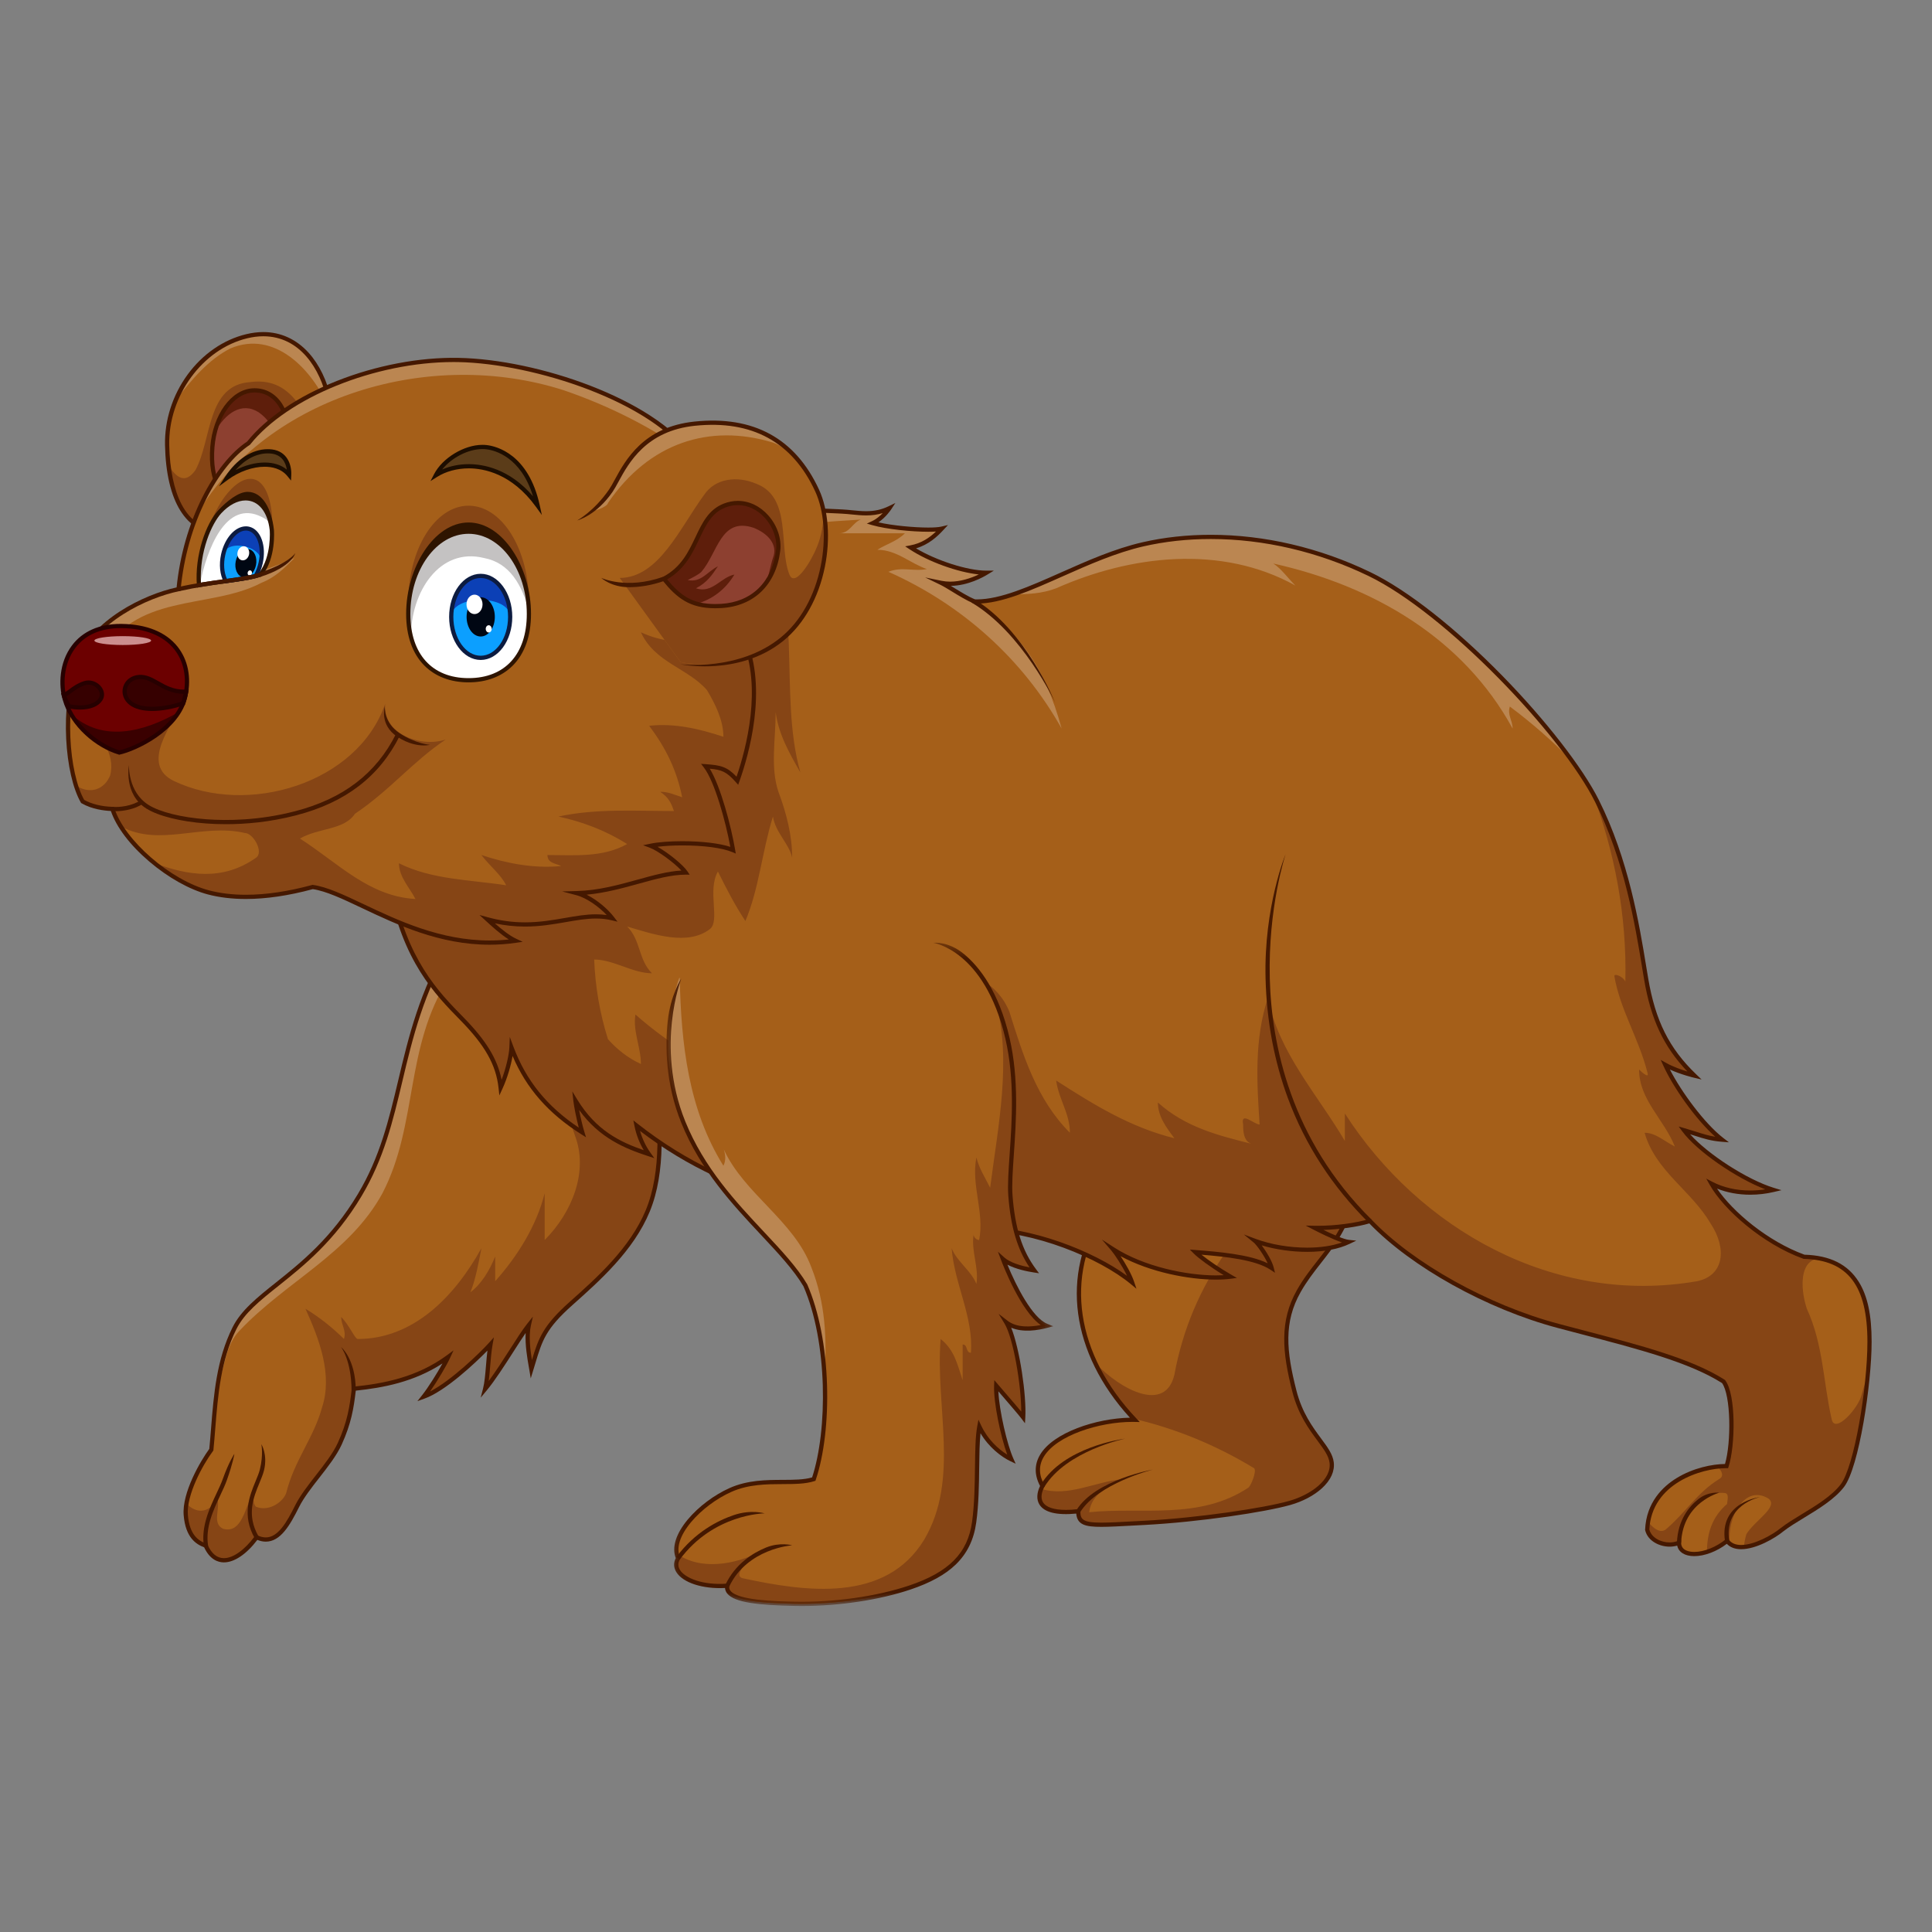 <svg width="128" height="128" viewBox="0 0 128 128" fill="none" xmlns="http://www.w3.org/2000/svg">
<rect x="0" y="0" width="128" height="128" fill="#808080" stroke="none"/>
<path d="M73.138 80.304C70.296 84.582 71.19 89.851 75.181 94.066C72.275 94.002 67.51 95.671 69.067 98.449C68.564 99.407 68.875 100.412 71.438 100.125C71.438 101.203 72.204 101.083 75.844 100.891C79.484 100.7 83.843 100.029 85.447 99.574C87.052 99.119 88.369 98.042 88.225 96.892C88.082 95.742 86.429 94.784 85.758 92.174C85.088 89.564 84.896 87.576 86.046 85.541C87.195 83.505 88.776 82.475 89.59 79.721C90.405 76.967 76.894 71.95 73.138 80.304Z" fill="#A55F19"/>
<path d="M87.252 77.126C82.512 80.368 78.938 84.934 77.806 91.08C77.211 93.61 74.305 92.127 72.566 90.308C73.174 91.59 74.029 92.835 75.122 94.001C77.868 94.639 80.546 95.73 83.089 97.274C83.272 97.456 82.907 98.367 82.725 98.549C79.446 100.736 75.62 99.825 72.158 100.189C72.341 98.914 73.434 98.549 74.344 98.003C72.555 98.165 70.767 99.198 68.978 98.64C68.615 99.535 69.046 100.393 71.438 100.125C71.438 101.203 72.204 101.083 75.844 100.891C79.484 100.7 83.843 100.029 85.447 99.574C87.052 99.119 88.369 98.042 88.225 96.892C88.082 95.742 86.429 94.784 85.758 92.174C85.088 89.564 84.897 87.576 86.046 85.541C87.195 83.505 88.776 82.475 89.59 79.721C89.827 78.919 88.849 77.926 87.252 77.126Z" fill="#864515"/>
<path d="M89.456 79.681C88.947 81.403 88.152 82.418 87.31 83.493C86.838 84.095 86.349 84.719 85.924 85.472C84.761 87.531 84.947 89.576 85.623 92.209C86.013 93.728 86.723 94.688 87.294 95.459C87.705 96.015 88.029 96.453 88.087 96.909C88.227 98.032 86.846 99.032 85.409 99.44C83.754 99.909 79.415 100.563 75.836 100.752C75.59 100.765 75.357 100.778 75.136 100.789C74.221 100.839 73.498 100.878 72.967 100.878H72.967C71.709 100.878 71.577 100.649 71.577 100.125V99.969L71.422 99.986C71.131 100.019 70.861 100.035 70.62 100.035C69.826 100.035 69.301 99.859 69.1 99.526C68.894 99.186 69.068 98.746 69.19 98.513L69.225 98.447L69.188 98.38C68.822 97.727 68.807 97.105 69.144 96.531C69.986 95.094 72.849 94.204 75.018 94.204C75.072 94.204 75.125 94.205 75.178 94.206L75.513 94.213L75.283 93.97C71.275 89.738 70.498 84.531 73.254 80.381L73.265 80.361C75.036 76.422 78.901 75.834 81.047 75.834C84.62 75.834 88.142 77.334 89.189 78.735C89.449 79.084 89.539 79.402 89.456 79.681ZM81.047 75.554C79.291 75.554 77.733 75.902 76.418 76.587C74.894 77.38 73.75 78.608 73.015 80.236C70.241 84.421 70.953 89.641 74.86 93.926C72.634 93.969 69.774 94.903 68.902 96.39C68.524 97.036 68.526 97.729 68.908 98.451C68.683 98.916 68.665 99.347 68.86 99.671C69.178 100.197 70.002 100.404 71.304 100.279C71.366 101.022 71.906 101.158 72.967 101.158H72.967C73.506 101.158 74.232 101.118 75.151 101.068C75.372 101.057 75.605 101.044 75.851 101.031C79.449 100.841 83.816 100.182 85.485 99.709C86.315 99.473 87.061 99.078 87.586 98.597C88.169 98.061 88.438 97.466 88.364 96.874C88.298 96.346 87.954 95.881 87.518 95.293C86.963 94.541 86.27 93.606 85.894 92.139C85.218 89.508 85.046 87.596 86.168 85.609C86.582 84.874 87.064 84.26 87.53 83.665C88.351 82.617 89.2 81.534 89.724 79.76C89.833 79.392 89.728 78.99 89.412 78.568C88.325 77.112 84.704 75.554 81.047 75.554Z" fill="#451800"/>
<path d="M71.318 100.052L71.557 100.198C72.734 98.283 76.344 97.372 76.38 97.363C76.38 97.363 72.555 98.039 71.318 100.052Z" fill="#451800"/>
<path d="M68.947 98.376L69.186 98.521C70.642 96.118 74.534 95.316 74.534 95.316C74.368 95.337 70.473 95.857 68.947 98.376Z" fill="#451800"/>
<path d="M41.22 61.07C40.286 60.639 33.748 58.771 29.869 62.435C26.133 68.757 26.923 74.001 23.834 79.174C20.745 84.347 16.811 85.445 15.534 87.999C14.257 90.553 14.257 93.491 14.001 96.046C13.363 96.908 12.189 98.975 12.309 100.388C12.429 101.801 13.075 102.209 13.626 102.4C14.368 104.077 15.877 103.382 17.003 101.849C18.272 102.448 19.014 101.131 19.685 99.79C20.355 98.449 21.888 97.012 22.511 95.647C23.133 94.282 23.301 93.276 23.445 92.007C25.097 91.839 27.516 91.504 29.695 89.899C29.432 90.474 28.617 91.839 28.067 92.533C29.552 92.007 31.851 89.779 32.497 89.061C32.33 89.995 32.33 91.288 32.138 92.03C33.096 90.881 34.365 88.63 35.036 87.791C34.82 88.75 35.108 90.139 35.203 90.713C35.754 88.917 35.874 88.103 37.838 86.355C39.801 84.606 41.885 82.715 42.915 80.224C43.944 77.734 43.806 74.576 43.375 71.056C42.944 67.536 42.154 61.501 41.22 61.07Z" fill="#A55F19"/>
<path d="M23.834 79.174C20.745 84.347 16.811 85.445 15.534 87.999C14.925 89.216 14.608 90.521 14.414 91.829C14.883 90.564 14.975 89.054 15.865 88.165C18.962 84.886 23.152 83.064 25.338 79.056C27.706 74.501 26.796 69.4 29.71 64.846C30.813 63.253 32.161 61.99 33.37 60.558C32.119 60.881 30.9 61.461 29.869 62.435C26.133 68.757 26.924 74.001 23.834 79.174Z" fill="#BB8651"/>
<path d="M41.22 61.07C40.709 60.834 38.524 60.171 36.014 60.215C35.166 65.141 36.535 70.693 38.09 75.23C39.001 77.599 37.908 80.331 36.086 82.153C36.086 81.06 36.086 80.149 36.086 79.056C35.54 81.242 34.265 83.246 32.807 84.886C32.807 84.339 32.807 83.793 32.807 83.246C32.443 84.157 31.896 85.068 31.168 85.614C31.532 84.704 31.714 83.611 31.896 82.7C30.075 85.979 27.342 88.712 23.698 88.712C23.516 88.712 23.151 87.801 22.605 87.254C22.605 87.801 22.969 88.165 22.787 88.712C22.059 87.983 21.148 87.254 20.237 86.708C21.148 88.712 22.059 91.08 21.33 93.266C20.783 95.27 19.508 96.728 18.962 98.914C18.779 99.46 17.868 100.189 16.957 99.825C16.775 99.642 16.775 99.278 16.775 98.914C16.229 99.825 16.047 101.646 14.771 101.282C14.043 100.917 14.589 100.007 14.407 99.278C14.043 100.007 13.314 100.371 12.585 99.825C12.494 99.764 12.419 99.687 12.356 99.6C12.308 99.875 12.288 100.142 12.309 100.388C12.429 101.801 13.075 102.209 13.626 102.4C14.368 104.077 15.877 103.382 17.003 101.849C18.272 102.448 19.014 101.131 19.685 99.79C20.355 98.449 21.888 97.012 22.511 95.647C23.134 94.282 23.301 93.276 23.445 92.007C25.097 91.839 27.516 91.504 29.695 89.899C29.432 90.474 28.618 91.839 28.067 92.533C29.552 92.007 31.851 89.779 32.497 89.061C32.33 89.995 32.33 91.288 32.138 92.03C33.096 90.881 34.365 88.63 35.036 87.791C34.82 88.749 35.108 90.138 35.203 90.713C35.754 88.917 35.874 88.103 37.838 86.355C39.801 84.606 41.885 82.715 42.915 80.224C43.945 77.733 43.806 74.576 43.375 71.056C42.944 67.536 42.154 61.501 41.22 61.07Z" fill="#864515"/>
<path d="M42.786 80.171C41.744 82.69 39.527 84.664 37.745 86.25C35.971 87.829 35.674 88.67 35.241 90.106C35.133 89.441 35.018 88.509 35.172 87.823L35.305 87.231L34.927 87.704C34.629 88.076 34.212 88.727 33.772 89.416C33.324 90.115 32.83 90.887 32.378 91.496C32.42 91.186 32.449 90.84 32.478 90.482C32.519 90.001 32.56 89.503 32.635 89.085L32.722 88.603L32.394 88.967C31.798 89.629 29.912 91.454 28.492 92.192C28.994 91.472 29.593 90.46 29.822 89.957L30.048 89.466L29.613 89.787C27.595 91.272 25.355 91.672 23.431 91.868L23.319 91.879L23.306 91.991C23.172 93.178 23.018 94.198 22.384 95.589C22.067 96.284 21.494 97.017 20.94 97.726C20.423 98.388 19.888 99.072 19.56 99.727C18.999 100.85 18.427 101.858 17.609 101.858C17.436 101.858 17.253 101.813 17.062 101.723L16.959 101.674L16.89 101.767C16.216 102.684 15.448 103.232 14.836 103.232C14.379 103.232 14.015 102.934 13.754 102.344L13.729 102.288L13.672 102.268C13.162 102.091 12.562 101.715 12.448 100.377C12.337 99.069 13.411 97.077 14.114 96.129L14.137 96.098L14.14 96.06C14.186 95.6 14.223 95.138 14.262 94.649C14.44 92.429 14.623 90.133 15.659 88.062C16.194 86.992 17.194 86.194 18.46 85.185C20.117 83.863 22.179 82.218 23.954 79.246C25.439 76.759 26.03 74.274 26.656 71.644C27.338 68.772 28.044 65.803 29.979 62.523C31.514 61.082 33.624 60.351 36.253 60.351C38.781 60.351 40.798 61.029 41.161 61.197C41.366 61.291 41.792 61.901 42.349 64.93C42.708 66.886 43.012 69.24 43.236 71.073C43.629 74.282 43.847 77.604 42.786 80.171ZM41.278 60.943C40.687 60.67 38.6 60.071 36.253 60.071C33.542 60.071 31.362 60.833 29.773 62.333L29.759 62.346L29.749 62.364C27.785 65.687 27.073 68.682 26.384 71.579C25.763 74.188 25.177 76.652 23.714 79.102C21.965 82.031 19.925 83.658 18.286 84.966C17.044 85.956 15.971 86.812 15.409 87.937C14.349 90.057 14.163 92.38 13.984 94.627C13.946 95.101 13.91 95.549 13.866 95.994C13.328 96.731 12.04 98.864 12.17 100.4C12.294 101.864 12.986 102.312 13.524 102.512C13.908 103.337 14.448 103.512 14.836 103.512C15.526 103.512 16.328 102.97 17.049 102.022C17.24 102.099 17.428 102.138 17.609 102.138C18.586 102.138 19.208 101.057 19.81 99.852C20.125 99.222 20.651 98.549 21.16 97.898C21.724 97.176 22.307 96.43 22.638 95.705C23.27 94.32 23.436 93.299 23.571 92.134C25.362 91.946 27.41 91.571 29.316 90.332C28.962 90.976 28.389 91.902 27.957 92.447L27.655 92.828L28.114 92.665C29.497 92.174 31.458 90.334 32.294 89.479C32.255 89.795 32.227 90.131 32.2 90.459C32.151 91.046 32.105 91.602 32.003 91.995L31.848 92.597L32.246 92.12C32.79 91.466 33.437 90.457 34.007 89.567C34.301 89.107 34.585 88.664 34.826 88.314C34.781 89.107 34.938 90.005 35.031 90.536C35.044 90.611 35.056 90.678 35.066 90.736L35.163 91.321L35.337 90.754C35.381 90.61 35.423 90.472 35.462 90.341C35.923 88.809 36.154 88.041 37.931 86.459C39.734 84.854 41.978 82.856 43.044 80.277C44.13 77.652 43.911 74.285 43.514 71.039C42.689 64.305 42.021 61.285 41.278 60.943Z" fill="#451800"/>
<path d="M14.344 98.944C13.878 99.936 13.298 101.171 13.516 102.484L13.792 102.438C13.588 101.211 14.124 100.07 14.597 99.063C14.762 98.712 14.918 98.38 15.027 98.072C15.442 96.907 15.525 96.344 15.529 96.321C15.529 96.321 15.168 96.845 14.764 97.979C14.659 98.273 14.506 98.599 14.344 98.944Z" fill="#451800"/>
<path d="M17.218 97.353C17.161 97.585 17.051 97.85 16.934 98.132C16.541 99.082 16.002 100.383 16.881 101.919L17.124 101.78C16.313 100.363 16.8 99.186 17.193 98.239C17.313 97.948 17.428 97.672 17.49 97.42C17.75 96.362 17.313 95.678 17.313 95.678C17.315 95.684 17.462 96.365 17.218 97.353Z" fill="#451800"/>
<path d="M22.594 89.245C22.601 89.253 23.279 90.108 23.292 92.123L23.571 92.121C23.558 90.008 22.594 89.245 22.594 89.245Z" fill="#451800"/>
<path d="M119.526 83.265C116.939 82.331 114.353 80.128 113.395 78.428C114.64 79.074 116.173 79.146 117.49 78.835C115.526 78.236 112.605 76.272 111.575 74.883C112.653 75.195 113.156 75.434 114.09 75.506C112.724 74.452 111.024 72.082 110.33 70.549C111.144 71.004 112.27 71.267 112.27 71.267C110.45 69.519 109.539 67.675 109.061 64.849C108.581 62.023 107.959 57.377 105.803 53.067C103.648 48.756 96.081 40.614 90.716 38.027C85.352 35.441 79.891 35.105 75.724 36.063C71.557 37.021 67.462 39.967 64.548 39.847C63.788 39.523 62.888 38.873 62.361 38.618C63.527 38.857 64.772 38.298 65.347 37.947C63.926 37.947 61.659 37.149 60.333 36.271C61.355 36.079 61.994 35.456 62.393 35.026C61.643 35.201 59.04 35.009 57.827 34.658C58.481 34.355 58.929 33.669 58.929 33.669C57.779 34.227 56.805 33.94 55.799 33.892C54.793 33.844 53.117 33.732 52.016 33.988C50.914 34.243 43.95 37.003 39.209 40.236C34.467 43.469 27.247 53.972 25.864 58.67C26.822 63.652 28.945 65.807 30.606 67.499C32.266 69.192 33 70.525 33.168 72.058C33.575 71.172 33.863 69.998 33.886 69.399C34.916 72.153 36.689 73.83 38.581 75.027C38.389 74.405 38.173 73.351 38.125 72.919C39.538 75.243 41.454 75.961 42.987 76.464C42.556 75.865 42.292 75.171 42.173 74.572C43.849 75.889 47.455 78.444 52.773 79.594C58.09 80.744 62.002 81.278 64.54 81.421C68.324 81.302 72.922 83.242 75.006 84.966C74.767 84.247 74.024 83.098 73.737 82.762C76.108 84.295 79.676 84.822 81.52 84.582C80.514 84.008 79.526 83.289 79.194 82.954C80.993 83.098 83.172 83.289 84.25 84.008C84.106 83.433 83.412 82.427 83.148 82.212C84.944 82.882 87.698 83.074 89.351 82.283C88.896 82.236 87.747 81.685 87.1 81.349C88.345 81.373 89.83 81.182 90.764 80.894C93.614 83.888 98.715 86.642 103.217 87.84C107.719 89.037 111.695 89.947 114.186 91.527C114.856 92.39 114.844 95.742 114.389 97.132C112.713 97.108 109.276 98.138 109.132 101.347C109.324 102.161 110.45 102.544 111.24 102.209C111.24 103.262 113.084 103.19 114.425 102.089C115.167 103.094 117.251 102.017 118.065 101.347C119.167 100.484 121.131 99.646 122.064 98.425C122.998 97.203 123.86 91.863 123.86 88.893C123.86 85.924 123.094 83.361 119.526 83.265Z" fill="#A55F19"/>
<path d="M64.667 39.848C64.627 39.847 64.587 39.849 64.548 39.847C63.787 39.523 62.888 38.873 62.361 38.618C63.526 38.857 64.772 38.298 65.346 37.947C63.926 37.947 61.658 37.149 60.333 36.271C61.355 36.079 61.993 35.456 62.393 35.026C61.642 35.201 59.04 35.009 57.827 34.658C58.481 34.355 58.928 33.668 58.928 33.668C57.779 34.227 56.805 33.94 55.799 33.892C54.793 33.844 53.117 33.732 52.015 33.988C51.74 34.051 51.099 34.272 50.219 34.616C50.392 34.862 50.546 35.115 50.691 35.372C52.733 34.602 54.885 34.575 57.037 34.422C56.491 34.604 56.308 35.333 55.58 35.333C57.037 35.333 58.495 35.333 59.952 35.333C59.406 35.879 58.677 36.061 58.13 36.425C59.406 36.425 60.316 37.336 61.409 37.701C60.498 37.883 59.77 37.519 58.859 37.883C63.778 40.069 67.786 43.713 70.336 48.267C69.213 44.147 67.512 41.925 64.667 39.848Z" fill="#BB8651"/>
<path d="M90.716 38.027C85.351 35.441 79.891 35.105 75.724 36.063C72.684 36.762 69.684 38.516 67.152 39.368C68.092 39.378 69.032 39.329 69.972 38.976C74.891 36.79 80.903 36.061 85.822 38.794C85.275 38.247 84.911 37.701 84.364 37.336C90.923 38.794 96.935 42.255 100.214 48.267C100.214 47.721 99.85 47.357 100.032 46.81C101.522 47.928 102.917 49.142 104.193 50.475C101.04 46.052 95.134 40.157 90.716 38.027Z" fill="#BB8651"/>
<path d="M40.008 68.535C40.095 68.641 40.184 68.745 40.275 68.846C40.184 68.745 40.095 68.641 40.008 68.535ZM39.75 68.208C39.807 68.283 39.865 68.356 39.923 68.429C39.865 68.356 39.807 68.283 39.75 68.208ZM39.501 67.87C39.551 67.94 39.602 68.009 39.653 68.078C39.602 68.009 39.551 67.94 39.501 67.87ZM39.261 67.522C39.307 67.592 39.355 67.661 39.403 67.729C39.355 67.661 39.307 67.592 39.261 67.522ZM39.026 67.163C39.071 67.235 39.118 67.307 39.164 67.377C39.118 67.307 39.071 67.235 39.026 67.163ZM38.793 66.795C38.84 66.87 38.886 66.945 38.934 67.02C38.886 66.945 38.84 66.87 38.793 66.795ZM38.553 66.404C38.605 66.49 38.657 66.575 38.709 66.659C38.657 66.575 38.605 66.49 38.553 66.404ZM38.273 65.939C38.344 66.058 38.416 66.177 38.488 66.296C38.416 66.177 38.344 66.058 38.273 65.939ZM121.347 93.995C120.801 91.626 120.801 89.076 119.708 86.708C119.343 85.614 119.161 83.793 120.254 83.428C120.332 83.403 120.412 83.381 120.492 83.363C120.195 83.308 119.874 83.275 119.526 83.265C116.939 82.331 114.353 80.128 113.395 78.428C114.64 79.074 116.173 79.146 117.49 78.835C115.526 78.236 112.605 76.272 111.575 74.883C112.653 75.195 113.156 75.434 114.09 75.506C112.724 74.452 111.024 72.082 110.33 70.549C111.144 71.004 112.27 71.267 112.27 71.267C110.45 69.519 109.539 67.675 109.061 64.849C108.581 62.023 107.959 57.377 105.803 53.067C105.706 52.872 105.594 52.666 105.475 52.457C106.975 56.434 107.786 60.645 107.684 65.028C107.502 64.664 106.955 64.481 106.955 64.664C107.319 66.85 108.594 68.854 109.141 71.04C109.323 71.587 108.594 70.858 108.594 70.858C108.594 72.862 110.234 74.137 110.963 75.959C110.234 75.595 109.688 75.048 108.959 75.048C109.688 77.599 112.056 78.874 113.331 81.06C114.424 82.7 114.242 84.522 112.421 84.886C102.947 86.525 94.02 81.424 89.102 73.773C89.102 74.319 89.102 75.048 89.102 75.595C87.28 72.498 84.729 69.765 84 66.121C83.089 68.854 83.272 71.769 83.453 74.501C83.089 74.501 82.178 73.59 82.361 74.501C82.361 74.866 82.361 75.595 82.907 75.777C80.721 75.23 78.535 74.684 76.713 73.044C76.713 73.955 77.26 74.684 77.806 75.412C74.891 74.684 72.523 73.226 69.972 71.587C70.155 72.862 70.883 73.773 70.883 75.048C68.697 72.862 67.786 69.947 66.875 67.032C66.147 65.21 64.142 63.935 62.685 65.21C60.499 66.668 60.863 70.129 58.677 71.222C53.212 74.137 46.653 71.222 42.099 67.214C41.916 68.307 42.463 69.4 42.463 70.493C41.586 70.094 40.883 69.521 40.278 68.849C39.744 67.15 39.435 65.373 39.366 63.571C40.641 63.571 41.916 64.481 43.192 64.481C42.281 63.571 42.463 62.295 41.552 61.384C43.374 61.931 45.56 62.66 47.017 61.567C47.746 61.02 46.835 59.016 47.564 57.741C48.111 58.834 48.657 59.927 49.386 61.02C50.297 58.834 50.479 56.465 51.208 54.097C51.39 55.19 52.301 55.919 52.483 56.83C52.483 55.372 52.119 53.915 51.572 52.458C51.025 50.818 51.39 48.996 51.39 47.174C51.572 48.632 52.301 49.907 53.029 51.182C51.501 45.83 53.436 39.195 50.219 34.616C47.574 35.651 42.766 37.81 39.209 40.236C37.312 41.529 35.019 43.985 32.862 46.768C29.625 50.942 26.694 55.851 25.864 58.67C26.822 63.652 28.945 65.807 30.606 67.499C32.266 69.192 33 70.525 33.168 72.058C33.575 71.172 33.863 69.998 33.886 69.399C34.916 72.153 36.689 73.83 38.581 75.027C38.389 74.405 38.173 73.351 38.125 72.919C39.538 75.243 41.454 75.961 42.987 76.464C42.556 75.865 42.292 75.171 42.173 74.572C43.849 75.889 47.455 78.444 52.773 79.594C58.09 80.744 62.002 81.278 64.54 81.421C68.324 81.302 72.922 83.242 75.006 84.966C74.767 84.247 74.024 83.098 73.737 82.762C76.108 84.295 79.676 84.822 81.52 84.582C80.514 84.008 79.526 83.289 79.194 82.954C80.993 83.098 83.172 83.289 84.25 84.008C84.106 83.433 83.412 82.427 83.148 82.212C84.944 82.882 87.698 83.074 89.351 82.283C88.896 82.236 87.747 81.685 87.1 81.349C88.345 81.373 89.83 81.182 90.764 80.894C93.614 83.888 98.715 86.642 103.217 87.84C107.719 89.037 111.695 89.947 114.186 91.527C114.856 92.39 114.844 95.742 114.389 97.132C114.202 97.129 113.993 97.14 113.769 97.165C114.107 97.46 114.24 97.822 113.878 98.003C112.421 98.914 111.691 100.189 110.416 101.282C110.061 101.637 109.553 101.298 109.19 100.818C109.161 100.987 109.141 101.163 109.132 101.347C109.324 102.161 110.45 102.544 111.24 102.209C111.24 102.33 111.265 102.435 111.31 102.527C111.389 100.695 112.325 98.754 114.242 98.914C114.607 98.914 114.424 99.46 114.424 99.642C113.419 100.504 113.095 101.592 113.091 102.817C113.537 102.677 114.005 102.433 114.425 102.089C114.476 102.158 114.534 102.216 114.597 102.267C114.434 100.487 115.594 98.34 117.157 99.278C117.886 99.825 116.246 100.736 115.7 101.646C115.617 101.936 115.563 102.216 115.533 102.491C116.428 102.414 117.525 101.791 118.065 101.347C119.167 100.484 121.131 99.646 122.064 98.425C122.819 97.439 123.525 93.768 123.77 90.827C123.649 91.341 123.509 91.851 123.351 92.355C123.169 93.266 121.529 95.088 121.347 93.995Z" fill="#864515"/>
<path d="M40.275 68.846C40.184 68.745 40.095 68.641 40.008 68.535C40.095 68.641 40.184 68.745 40.275 68.846Z" fill="#864515"/>
<path d="M121.953 98.34C121.364 99.111 120.317 99.747 119.393 100.308C118.869 100.627 118.373 100.928 117.976 101.239C117.411 101.704 116.224 102.359 115.355 102.359C114.985 102.359 114.71 102.24 114.537 102.006L114.45 101.888L114.336 101.981C113.707 102.498 112.906 102.819 112.246 102.819C111.986 102.819 111.379 102.759 111.379 102.209V101.997L111.185 102.08C111.015 102.152 110.818 102.19 110.616 102.19C110.055 102.19 109.417 101.896 109.273 101.333C109.424 98.264 112.744 97.271 114.332 97.271C114.35 97.271 114.369 97.271 114.387 97.271L114.49 97.273L114.522 97.175C114.971 95.802 115.03 92.386 114.296 91.442L114.281 91.422L114.26 91.41C112.059 90.013 108.74 89.144 104.896 88.137C104.358 87.996 103.809 87.853 103.253 87.704C98.597 86.466 93.619 83.691 90.865 80.798L90.806 80.735L90.723 80.761C89.847 81.03 88.476 81.212 87.313 81.212C87.242 81.212 87.172 81.211 87.102 81.21L86.505 81.198L87.035 81.474C87.264 81.592 88.24 82.091 88.909 82.315C88.274 82.541 87.486 82.66 86.601 82.66C85.424 82.66 84.183 82.449 83.197 82.081L82.407 81.786L83.06 82.32C83.26 82.483 83.74 83.16 83.987 83.697C82.773 83.1 80.732 82.937 79.205 82.815L78.829 82.785L79.094 83.053C79.388 83.349 80.191 83.946 81.077 84.484C80.915 84.493 80.744 84.498 80.565 84.498C78.631 84.498 75.792 83.925 73.812 82.645L73.004 82.123L73.63 82.853C73.839 83.097 74.352 83.864 74.672 84.529C72.423 82.878 68.335 81.276 64.878 81.276C64.766 81.276 64.652 81.278 64.542 81.281C62.497 81.165 58.801 80.754 52.802 79.457C48.971 78.629 45.423 76.948 42.259 74.462L41.961 74.228L42.036 74.6C42.148 75.161 42.362 75.718 42.65 76.203C41.083 75.661 39.486 74.888 38.245 72.847L37.917 72.308L37.986 72.935C38.028 73.305 38.185 74.098 38.345 74.708C36.234 73.298 34.854 71.587 34.017 69.35L33.775 68.701L33.747 69.394C33.728 69.864 33.532 70.748 33.231 71.543C32.962 70.162 32.201 68.926 30.705 67.401L30.694 67.39C29.029 65.693 26.958 63.582 26.008 58.678C27.414 53.963 34.629 43.528 39.287 40.351C43.907 37.201 50.871 34.397 52.047 34.124C52.506 34.017 53.109 33.965 53.89 33.965C54.475 33.965 55.061 33.995 55.532 34.018C55.623 34.023 55.71 34.028 55.793 34.032C56.01 34.042 56.231 34.064 56.445 34.086C56.75 34.116 57.066 34.148 57.388 34.148C57.784 34.148 58.142 34.098 58.483 33.994C58.302 34.184 58.054 34.399 57.768 34.531L57.429 34.688L57.788 34.792C58.737 35.067 60.42 35.231 61.498 35.231C61.692 35.231 61.864 35.226 62.011 35.216C61.59 35.618 61.057 35.993 60.307 36.133L59.969 36.197L60.256 36.387C61.512 37.219 63.452 37.914 64.847 38.059C64.308 38.317 63.615 38.536 62.951 38.536C62.756 38.536 62.567 38.517 62.389 38.481L61.294 38.256L62.3 38.744C62.509 38.845 62.788 39.016 63.084 39.197C63.529 39.47 64.034 39.779 64.494 39.975L64.517 39.986L64.542 39.986C64.602 39.989 64.662 39.99 64.724 39.99C66.343 39.99 68.305 39.118 70.382 38.194C72.123 37.421 73.923 36.621 75.756 36.199C77.164 35.876 78.667 35.711 80.222 35.711C83.735 35.711 87.343 36.556 90.655 38.153C95.769 40.618 103.454 48.68 105.678 53.129C107.632 57.036 108.329 61.27 108.79 64.072C108.836 64.353 108.88 64.62 108.923 64.873C109.373 67.531 110.218 69.344 111.797 70.992C111.403 70.872 110.848 70.679 110.398 70.427L110.027 70.22L110.202 70.606C110.842 72.017 112.315 74.131 113.64 75.313C113.201 75.243 112.835 75.127 112.372 74.981C112.151 74.912 111.901 74.832 111.614 74.749L111.217 74.634L111.463 74.967C112.43 76.272 115.014 78.052 116.955 78.797C116.625 78.848 116.292 78.874 115.958 78.874C115.041 78.874 114.178 78.677 113.459 78.304L113.043 78.087L113.273 78.496C114.198 80.138 116.772 82.419 119.478 83.397L119.499 83.404L119.522 83.405C122.426 83.483 123.721 85.176 123.721 88.893C123.721 91.943 122.847 97.171 121.953 98.34ZM119.552 83.127C117.123 82.243 114.811 80.295 113.759 78.748C114.421 79.014 115.172 79.153 115.958 79.153C116.484 79.153 117.011 79.092 117.522 78.971L118.026 78.852L117.531 78.701C115.764 78.162 113.178 76.489 111.974 75.149C112.086 75.183 112.19 75.216 112.288 75.247C112.92 75.447 113.376 75.592 114.079 75.645L114.545 75.681L114.175 75.396C112.927 74.432 111.394 72.34 110.635 70.859C111.384 71.201 112.198 71.394 112.238 71.403L112.734 71.519L112.366 71.166C110.59 69.46 109.672 67.624 109.198 64.826C109.155 64.573 109.111 64.307 109.065 64.027C108.602 61.208 107.901 56.949 105.929 53.004C104.862 50.872 102.423 47.729 99.563 44.802C96.433 41.6 93.231 39.084 90.777 37.901C87.426 36.286 83.777 35.432 80.222 35.432C78.646 35.432 77.122 35.598 75.693 35.927C73.834 36.354 72.022 37.16 70.269 37.939C68.219 38.85 66.284 39.711 64.723 39.711C64.675 39.711 64.627 39.71 64.58 39.708C64.145 39.52 63.66 39.222 63.23 38.959C63.15 38.91 63.071 38.862 62.994 38.815C64.13 38.801 65.135 38.24 65.42 38.066L65.843 37.807H65.347C64.11 37.807 62.056 37.147 60.688 36.329C61.518 36.085 62.085 35.564 62.495 35.12L62.806 34.785L62.361 34.889C62.187 34.93 61.888 34.952 61.498 34.952C60.577 34.952 59.144 34.823 58.196 34.608C58.704 34.263 59.03 33.769 59.045 33.745L59.32 33.323L58.867 33.543C58.41 33.765 57.94 33.868 57.388 33.868C57.08 33.868 56.771 33.837 56.473 33.808C56.255 33.786 56.03 33.763 55.806 33.752C55.724 33.748 55.636 33.744 55.546 33.739C55.072 33.716 54.482 33.686 53.89 33.686C53.087 33.686 52.464 33.74 51.984 33.851C50.796 34.127 43.777 36.952 39.13 40.12C36.932 41.619 34.028 44.791 31.163 48.822C28.482 52.595 26.4 56.353 25.73 58.631L25.72 58.663L25.727 58.697C26.69 63.708 28.8 65.859 30.495 67.586L30.506 67.597C32.132 69.254 32.863 70.551 33.029 72.073L33.084 72.575L33.295 72.116C33.614 71.422 33.851 70.589 33.96 69.961C34.877 72.113 36.334 73.771 38.506 75.145L38.825 75.347L38.714 74.986C38.594 74.597 38.46 74.017 38.368 73.539C39.714 75.409 41.424 76.098 42.943 76.597L43.351 76.731L43.1 76.382C42.796 75.959 42.554 75.453 42.403 74.927C45.52 77.305 48.997 78.92 52.743 79.73C58.766 81.033 62.478 81.445 64.532 81.561L64.538 81.561L64.545 81.561C64.654 81.557 64.766 81.556 64.878 81.556C68.501 81.556 72.828 83.344 74.917 85.073L75.293 85.384L75.138 84.921C74.972 84.421 74.576 83.73 74.243 83.225C76.217 84.294 78.772 84.778 80.565 84.778C80.923 84.778 81.25 84.758 81.538 84.721L81.95 84.668L81.589 84.461C80.811 84.016 80.053 83.492 79.602 83.127C81.198 83.259 83.184 83.465 84.172 84.124L84.473 84.324L84.385 83.974C84.279 83.548 83.903 82.926 83.59 82.507C84.51 82.784 85.58 82.939 86.601 82.939C87.715 82.939 88.686 82.756 89.411 82.409L89.857 82.196L89.365 82.144C89.053 82.112 88.344 81.808 87.682 81.486C88.745 81.453 89.915 81.288 90.722 81.053C93.52 83.957 98.513 86.733 103.181 87.975C103.738 88.123 104.286 88.266 104.825 88.408C108.634 89.405 111.925 90.266 114.089 91.632C114.675 92.434 114.71 95.553 114.286 96.992C113.45 97.001 112.182 97.25 111.076 97.93C110.171 98.486 109.074 99.529 108.993 101.34L108.992 101.36L108.996 101.378C109.165 102.095 109.939 102.47 110.616 102.47C110.79 102.47 110.961 102.445 111.119 102.4C111.211 102.835 111.625 103.098 112.246 103.098C112.93 103.098 113.746 102.788 114.406 102.282C114.632 102.519 114.951 102.639 115.355 102.639C116.346 102.639 117.598 101.912 118.151 101.456C118.532 101.158 119.021 100.861 119.538 100.547C120.483 99.973 121.554 99.322 122.175 98.51C123.165 97.215 124 91.682 124 88.893C124 87.119 123.73 85.859 123.15 84.928C122.426 83.766 121.25 83.177 119.552 83.127Z" fill="#451800"/>
<path d="M64.493 39.67L64.352 39.911C67.724 41.891 69.88 46.493 69.901 46.539C69.901 46.539 67.942 41.695 64.493 39.67Z" fill="#451800"/>
<path d="M85.175 56.588C85.175 56.588 83.724 60.078 83.847 64.842C83.92 67.641 84.42 70.309 85.333 72.772C86.474 75.853 88.269 78.619 90.665 80.994L90.862 80.795C85.503 75.485 84.242 69.191 84.127 64.845C84.003 60.129 85.164 56.623 85.175 56.588Z" fill="#451800"/>
<path d="M112.515 99.324C111.905 99.809 111.164 100.702 111.1 102.203L111.379 102.214C111.427 101.099 111.865 100.202 112.68 99.55C113.293 99.059 113.903 98.897 113.909 98.895C113.909 98.895 113.174 98.799 112.515 99.324Z" fill="#451800"/>
<path d="M116.608 99.184C116.608 99.184 116.608 99.184 116.608 99.184L116.608 99.184Z" fill="#451800"/>
<path d="M114.286 102.11L114.563 102.068C114.205 99.72 116.504 99.206 116.608 99.184C116.594 99.186 113.889 99.501 114.286 102.11Z" fill="#451800"/>
<path d="M66.448 83.417C66.927 83.848 67.901 84.072 68.523 84.167C67.565 82.89 67.103 81.309 66.943 79.218C66.783 77.126 67.683 72.861 66.751 68.809C65.378 62.837 61.866 62.326 61.866 62.326L45.006 64.785C45.006 64.785 43.235 69.319 45.27 74.348C47.305 79.378 51.632 82.236 53.356 85.157C54.985 88.893 55.001 94.768 53.915 97.993C52.542 98.441 50.387 97.826 48.399 98.712C46.411 99.598 44.28 101.777 44.926 103.238C44.328 104.268 45.98 105.226 48.183 105.058C47.992 106.064 50.434 106.208 52.614 106.256C54.793 106.303 57.786 106.016 60.277 105.178C62.768 104.34 64.229 103.119 64.54 100.844C64.851 98.568 64.628 95.902 64.883 94.513C65.394 95.599 66.304 96.349 67.007 96.684C66.528 95.615 65.953 92.996 66.001 91.799C66.576 92.469 67.55 93.587 67.789 93.906C67.885 92.214 67.294 88.638 66.671 87.616C67.438 88.207 68.619 88.031 69.338 87.84C68.172 87.376 66.959 84.774 66.448 83.417Z" fill="#A55F19"/>
<path d="M50.409 102.777C50.432 102.764 50.456 102.752 50.479 102.739C50.456 102.751 50.432 102.763 50.409 102.777Z" fill="#864515"/>
<path d="M66.448 83.417C66.927 83.848 67.901 84.072 68.524 84.167C67.566 82.89 67.103 81.309 66.943 79.218C66.784 77.126 67.684 72.861 66.752 68.809C66.539 67.883 66.275 67.089 65.98 66.408C67.034 70.237 66.127 74.607 65.6 78.692C65.236 77.963 64.871 77.416 64.689 76.687C64.325 78.509 65.236 80.331 64.871 82.153C64.689 82.153 64.506 81.971 64.506 81.789C64.325 82.882 64.871 83.975 64.689 85.068C64.325 84.157 63.414 83.611 63.049 82.7C63.231 85.068 64.506 87.254 64.325 89.623C63.96 89.623 64.142 89.076 63.778 89.076C63.778 89.804 63.778 90.715 63.778 91.444C63.414 90.351 63.231 89.44 62.32 88.712C61.956 93.266 63.596 98.003 61.227 102.011C58.677 106.201 53.394 105.472 49.203 104.561C48.498 104.385 49.672 103.183 50.409 102.777C48.705 103.682 46.377 104.057 44.833 102.927C44.852 103.034 44.882 103.138 44.926 103.238C44.328 104.268 45.98 105.226 48.184 105.058C47.992 106.064 50.434 106.208 52.614 106.256C54.793 106.303 57.787 106.016 60.278 105.178C62.768 104.34 64.229 103.119 64.54 100.844C64.852 98.568 64.628 95.902 64.883 94.513C65.394 95.599 66.304 96.349 67.007 96.684C66.528 95.615 65.953 92.996 66.001 91.799C66.576 92.469 67.55 93.587 67.789 93.906C67.885 92.214 67.294 88.638 66.672 87.616C67.438 88.207 68.619 88.031 69.338 87.84C68.172 87.376 66.959 84.774 66.448 83.417Z" fill="#864515"/>
<path d="M47.603 75.188C47.589 75.142 47.576 75.095 47.564 75.048C47.576 75.096 47.591 75.142 47.603 75.188Z" fill="#864515"/>
<path d="M47.953 76.15C48.065 76.512 48.109 76.873 47.928 77.234C45.605 73.517 45.125 69.143 45.034 64.781L45.006 64.785C45.006 64.785 43.235 69.319 45.27 74.348C47.305 79.378 51.632 82.236 53.356 85.157C54.101 86.866 54.508 89.021 54.626 91.165C54.799 88.715 54.677 86.273 53.758 83.975C52.618 80.881 49.297 79.096 47.953 76.15Z" fill="#BB8651"/>
<mask id="mask0_25_100" style="mask-type:alpha" maskUnits="userSpaceOnUse" x="44" y="62" width="26" height="45">
<path d="M44.146 62.452H69.817V106.401H44.146V62.452Z" fill="black"/>
</mask>
<g mask="url(#mask0_25_100)">
<path d="M66.744 83.787C67.299 84.083 68.047 84.236 68.502 84.305L68.841 84.358L68.636 84.083C67.727 82.872 67.247 81.368 67.083 79.207C67.03 78.52 67.095 77.582 67.169 76.497C67.323 74.27 67.513 71.498 66.888 68.777C66.17 65.655 64.858 64.032 63.883 63.221C62.816 62.332 61.846 62.465 61.846 62.465C61.854 62.466 62.712 62.602 63.721 63.45C64.657 64.234 65.918 65.806 66.615 68.84C67.232 71.52 67.043 74.269 66.891 76.478C66.815 77.574 66.75 78.521 66.804 79.229C66.961 81.283 67.398 82.764 68.213 83.971C67.698 83.87 66.936 83.667 66.542 83.313L66.116 82.929L66.318 83.466C66.457 83.835 67.628 86.867 68.952 87.786C68.296 87.918 67.373 87.98 66.757 87.505L66.161 87.045L66.552 87.689C67.135 88.645 67.662 91.776 67.66 93.522C67.381 93.186 66.948 92.684 66.554 92.227C66.393 92.04 66.24 91.862 66.107 91.708L65.876 91.438L65.862 91.793C65.817 92.91 66.29 95.159 66.733 96.375C66.127 96.001 65.432 95.35 65.01 94.454L64.825 94.06L64.746 94.488C64.622 95.164 64.609 96.108 64.595 97.201C64.58 98.347 64.563 99.647 64.402 100.824C64.119 102.895 62.872 104.158 60.233 105.046C58.071 105.773 55.225 106.174 52.617 106.116C51.415 106.09 48.912 106.035 48.4 105.402C48.323 105.307 48.298 105.206 48.321 105.084L48.355 104.905L48.173 104.919C46.572 105.041 45.39 104.557 45.051 104.016C44.908 103.789 44.907 103.551 45.048 103.309L45.083 103.247L45.055 103.182C44.782 102.566 45.04 101.737 45.782 100.849C46.464 100.033 47.464 99.282 48.456 98.84C49.592 98.333 50.803 98.329 51.871 98.325C52.641 98.322 53.368 98.319 53.959 98.127L54.026 98.105L54.048 98.038C54.595 96.415 54.866 94.127 54.793 91.763C54.716 89.225 54.251 86.859 53.485 85.102L53.477 85.086C52.812 83.96 51.75 82.827 50.626 81.627C48.762 79.639 46.65 77.385 45.4 74.296C44.361 71.728 44.344 69.295 44.513 67.705C44.697 65.979 45.133 64.847 45.137 64.836C45.137 64.836 44.425 65.905 44.236 67.666C44.063 69.289 44.079 71.776 45.141 74.401C46.411 77.538 48.542 79.812 50.422 81.818C51.533 83.004 52.583 84.124 53.232 85.221C54.851 88.943 54.834 94.743 53.806 97.881C53.267 98.04 52.587 98.042 51.87 98.045C50.774 98.049 49.532 98.054 48.343 98.584C47.313 99.043 46.276 99.823 45.568 100.67C44.778 101.615 44.498 102.521 44.772 103.23C44.613 103.544 44.627 103.866 44.814 104.164C45.253 104.865 46.563 105.285 48.034 105.208C48.043 105.342 48.092 105.466 48.183 105.578C48.675 106.186 50.309 106.345 52.611 106.395C52.778 106.399 52.945 106.401 53.113 106.401C55.609 106.401 58.27 106.001 60.322 105.31C61.651 104.863 62.633 104.32 63.324 103.65C64.079 102.916 64.523 102.005 64.679 100.862C64.843 99.668 64.86 98.359 64.874 97.204C64.886 96.338 64.896 95.566 64.962 94.957C65.51 95.881 66.322 96.512 66.947 96.811L67.29 96.974L67.135 96.627C66.723 95.707 66.204 93.474 66.144 92.179C66.208 92.254 66.274 92.331 66.342 92.409C66.883 93.037 67.496 93.748 67.678 93.99L67.907 94.296L67.929 93.914C68.013 92.427 67.556 89.359 66.995 87.964C67.793 88.304 68.795 88.129 69.374 87.975L69.782 87.866L69.39 87.71C68.4 87.317 67.33 85.223 66.744 83.787Z" fill="#451800"/>
</g>
<path d="M50.751 102.529C49.892 102.88 48.728 103.593 48.057 104.998L48.309 105.118C49.519 102.584 52.457 102.382 52.486 102.38C52.486 102.38 51.678 102.151 50.751 102.529Z" fill="#451800"/>
<path d="M48.616 100.379C47.553 100.74 46.032 101.514 44.815 103.155L45.039 103.321C47.281 100.298 50.622 100.265 50.658 100.265C50.658 100.265 49.768 99.988 48.616 100.379Z" fill="#451800"/>
<path d="M16.349 22.276C13.299 23.008 11.002 26.14 11.073 29.494C11.144 32.849 12.307 35.957 15.688 35.073C19.069 34.189 21.703 29.771 21.805 26.485C21.246 23.891 19.4 21.543 16.349 22.276Z" fill="#A55F19"/>
<path d="M16.349 22.276C14.232 22.784 12.479 24.448 11.627 26.541C12.676 25.172 13.816 23.809 15.272 23.081C18.191 21.852 20.689 24.477 21.767 27.006C21.785 26.83 21.8 26.656 21.805 26.485C21.245 23.891 19.4 21.543 16.349 22.276Z" fill="#BB8651"/>
<path d="M16.593 25.313C13.678 25.495 14.043 29.138 12.95 31.142C12.276 32.105 11.653 31.643 11.162 30.806C11.491 33.602 12.754 35.84 15.688 35.073C18.111 34.439 20.151 31.99 21.149 29.443C20.17 27.139 19.18 24.975 16.593 25.313Z" fill="#864515"/>
<path d="M19.86 31.602C18.683 33.352 17.188 34.536 15.652 34.938C15.277 35.036 14.919 35.086 14.589 35.086H14.588C13.469 35.086 12.607 34.52 12.025 33.406C11.527 32.45 11.246 31.096 11.212 29.492C11.144 26.234 13.414 23.124 16.381 22.412C16.746 22.324 17.104 22.279 17.446 22.279C19.879 22.279 21.219 24.455 21.665 26.497C21.61 28.095 20.937 30.001 19.86 31.602ZM20.445 23.368C19.633 22.473 18.596 22 17.446 22C17.082 22 16.702 22.047 16.316 22.14C14.808 22.502 13.427 23.454 12.428 24.819C11.429 26.184 10.898 27.846 10.933 29.497C11.011 33.226 12.344 35.365 14.588 35.365H14.589C14.943 35.365 15.325 35.312 15.723 35.208C19.156 34.31 21.839 29.864 21.945 26.489L21.945 26.472L21.942 26.455C21.679 25.239 21.148 24.142 20.445 23.368Z" fill="#451800"/>
<path d="M16.75 25.866C15.461 25.936 14.248 27.437 14.07 29.612C13.894 31.77 14.687 33.135 15.757 33.346C16.828 33.557 18.131 31.852 18.789 29.963C19.525 28.352 18.771 25.758 16.75 25.866Z" fill="#8D4030"/>
<path d="M16.75 25.866C15.665 25.925 14.636 27 14.231 28.635C14.918 27.4 15.999 26.59 17.14 27.317C18.137 28.015 18.479 29.15 18.614 30.423C18.676 30.271 18.735 30.118 18.789 29.963C19.525 28.352 18.771 25.758 16.75 25.866Z" fill="#5E1E0B"/>
<path d="M18.662 29.904L18.657 29.917C18.001 31.802 16.833 33.224 15.941 33.224C15.888 33.224 15.835 33.219 15.785 33.209C14.869 33.029 14.027 31.85 14.21 29.624C14.372 27.631 15.468 26.075 16.758 26.006C16.797 26.004 16.835 26.003 16.872 26.003C17.703 26.003 18.192 26.494 18.457 26.905C18.99 27.736 19.077 28.998 18.662 29.904ZM16.872 25.723C16.83 25.723 16.787 25.725 16.743 25.727C15.314 25.804 14.105 27.469 13.931 29.601C13.735 31.999 14.694 33.279 15.731 33.483C15.799 33.497 15.87 33.504 15.941 33.504C17.097 33.504 18.314 31.75 18.919 30.015C19.375 29.011 19.282 27.672 18.692 26.754C18.265 26.089 17.619 25.723 16.872 25.723Z" fill="#451800"/>
<path d="M45.741 30.124C43.154 26.484 35.443 23.945 30.366 23.849C25.289 23.754 19.146 26.005 16.47 29.357C14.368 30.747 12.261 34.531 11.83 39.033C9.962 39.416 6.226 40.997 5.172 43.87C4.118 46.744 4.39 51.215 5.476 53.099C6.082 53.45 6.861 53.581 7.447 53.593C8.166 55.869 11.351 58.479 13.818 59.125C16.284 59.772 19.038 59.221 20.715 58.766C23.421 59.125 28.115 63.205 34.15 62.326C33.503 62.023 32.793 61.373 32.286 60.908C36.018 61.928 38.21 60.272 40.563 60.836C40.041 60.155 39.035 59.389 38.221 59.173C40.975 59.102 43.394 57.808 45.429 57.808C45.094 57.306 43.753 56.276 43.107 56.036C44.352 55.773 47.321 55.797 48.567 56.323C48.303 54.767 47.537 51.797 46.747 50.768C47.752 50.839 48.136 50.911 48.854 51.725C49.74 49.235 50.578 45.307 49.285 42.337C47.992 39.368 46.794 31.753 45.741 30.124Z" fill="#A55F19"/>
<path d="M48.812 41.047C47.112 42.458 44.883 43.008 42.463 41.891C43.374 43.895 45.56 44.26 46.835 45.717C47.382 46.627 47.928 47.721 47.928 48.814C46.289 48.267 44.649 47.903 43.01 48.085C44.103 49.543 44.831 51 45.196 52.822C44.649 52.64 44.285 52.458 43.738 52.458C44.285 52.822 44.467 53.186 44.649 53.733C42.099 53.733 39.548 53.551 36.998 54.097C38.637 54.462 40.094 55.008 41.552 55.919C39.912 56.83 38.09 56.648 36.269 56.648C36.269 57.194 36.815 57.194 37.18 57.376C35.358 57.559 33.536 57.194 31.896 56.648C32.443 57.376 33.172 57.923 33.536 58.652C31.168 58.287 28.617 58.287 26.431 57.194C26.431 58.105 27.16 58.834 27.524 59.562C24.427 59.38 22.423 57.194 19.872 55.555C21.148 54.826 22.788 55.008 23.516 53.915C25.864 52.336 27.342 50.454 29.528 48.996C27.888 49.543 25.338 48.632 25.52 46.627C23.698 51.911 16.411 54.097 11.492 51.729C9.306 50.636 11.31 48.085 12.221 46.446C12.403 46.081 12.221 45.535 12.039 44.988C10.035 46.446 7.848 46.81 5.662 47.721C6.573 48.632 7.666 49.907 7.302 51.364C6.938 52.276 6.027 52.64 5.116 52.093C5.085 52.078 5.057 52.061 5.029 52.044C5.157 52.448 5.306 52.805 5.476 53.099C6.082 53.45 6.861 53.581 7.448 53.593C7.567 53.97 7.754 54.356 7.994 54.741C10.552 56.148 13.39 54.522 16.229 55.19C16.775 55.19 17.504 56.465 16.958 56.83C14.743 58.393 12.435 58 10.234 57.183C11.371 58.1 12.672 58.825 13.818 59.125C16.284 59.772 19.038 59.221 20.715 58.766C23.421 59.125 28.115 63.205 34.15 62.326C33.503 62.023 32.793 61.373 32.286 60.908C36.018 61.928 38.21 60.272 40.563 60.836C40.041 60.155 39.035 59.389 38.221 59.173C40.975 59.102 43.394 57.809 45.43 57.809C45.094 57.306 43.753 56.276 43.107 56.036C44.352 55.773 47.322 55.796 48.567 56.323C48.304 54.767 47.537 51.797 46.747 50.768C47.752 50.839 48.136 50.911 48.854 51.725C49.74 49.235 50.578 45.307 49.285 42.337C49.126 41.972 48.968 41.535 48.812 41.047Z" fill="#864515"/>
<path d="M30.366 23.849C25.289 23.754 19.145 26.005 16.469 29.357C15.211 30.189 13.952 31.879 13.05 34.068C17.785 26.19 28.529 23.02 37.362 25.859C40.304 26.87 43.2 28.3 45.768 30.171C45.759 30.155 45.75 30.138 45.741 30.124C43.154 26.484 35.443 23.945 30.366 23.849Z" fill="#BB8651"/>
<path d="M11.83 39.033C10.14 39.38 6.921 40.707 5.542 43.085C6.054 43.436 6.458 43.828 6.573 43.713C8.82 39.169 13.861 40.434 17.322 38.612C18.233 38.247 18.779 37.701 19.508 36.972C17.078 38.066 14.486 38.671 11.839 38.954C11.836 38.981 11.833 39.006 11.83 39.033Z" fill="#BB8651"/>
<path d="M48.799 51.458C48.159 50.785 47.738 50.698 46.757 50.628L46.447 50.606L46.636 50.853C47.356 51.791 48.081 54.446 48.386 56.108C47.666 55.871 46.505 55.732 45.2 55.732C44.354 55.732 43.581 55.793 43.078 55.9L42.605 55.999L43.058 56.167C43.586 56.363 44.663 57.156 45.143 57.676C44.238 57.726 43.265 57.995 42.24 58.279C40.965 58.632 39.647 58.996 38.218 59.034L37.243 59.059L38.185 59.309C38.87 59.49 39.676 60.071 40.197 60.624C39.971 60.592 39.736 60.575 39.489 60.575C38.82 60.575 38.147 60.693 37.434 60.817C36.611 60.96 35.761 61.108 34.784 61.108C33.952 61.108 33.147 60.998 32.323 60.773L31.767 60.621L32.191 61.011C32.589 61.376 33.152 61.892 33.708 62.242C33.287 62.287 32.861 62.31 32.436 62.31C29.172 62.31 26.361 60.979 24.103 59.91C22.788 59.288 21.653 58.75 20.733 58.628L20.705 58.624L20.678 58.632C19.09 59.063 17.613 59.281 16.291 59.281C15.409 59.281 14.589 59.184 13.853 58.99C11.301 58.321 8.252 55.678 7.581 53.551L7.551 53.456L7.45 53.454C6.763 53.44 6.067 53.269 5.578 52.996C5.075 52.1 4.733 50.555 4.661 48.85C4.585 47.036 4.819 45.239 5.304 43.918C6.294 41.218 9.766 39.599 11.858 39.169L11.959 39.149L11.969 39.046C12.171 36.939 12.752 34.88 13.649 33.09C14.47 31.451 15.5 30.166 16.547 29.474L16.565 29.462L16.579 29.445C19.063 26.333 24.855 23.986 30.052 23.986C30.156 23.986 30.26 23.987 30.363 23.989C32.907 24.037 36.113 24.71 38.938 25.788C42.078 26.987 44.453 28.555 45.625 30.202C46.156 31.025 46.734 33.443 47.345 36.002C47.926 38.433 48.527 40.945 49.157 42.393C50.524 45.532 49.426 49.628 48.799 51.458ZM47.617 35.938C46.999 33.352 46.415 30.909 45.858 30.048L45.855 30.043C43.291 26.434 35.636 23.809 30.369 23.71C27.789 23.66 24.915 24.21 22.312 25.241C19.742 26.259 17.634 27.683 16.374 29.253C15.293 29.975 14.238 31.292 13.399 32.965C12.501 34.756 11.915 36.812 11.701 38.917C9.538 39.389 6.055 41.057 5.041 43.822C3.93 46.852 4.298 51.334 5.355 53.168L5.373 53.2L5.406 53.219C6.106 53.625 6.936 53.712 7.345 53.73C7.715 54.807 8.613 55.991 9.886 57.076C11.139 58.144 12.559 58.94 13.782 59.261C14.541 59.46 15.386 59.56 16.291 59.56C16.291 59.56 16.291 59.56 16.291 59.56C17.631 59.56 19.122 59.341 20.724 58.908C21.596 59.032 22.703 59.556 23.983 60.163C26.267 61.244 29.109 62.59 32.436 62.59C33.017 62.59 33.6 62.548 34.17 62.465L34.631 62.398L34.209 62.2C33.739 61.98 33.22 61.557 32.788 61.174C33.452 61.317 34.109 61.387 34.784 61.387C35.785 61.387 36.648 61.237 37.482 61.092C38.183 60.97 38.844 60.855 39.489 60.855C39.862 60.855 40.202 60.893 40.53 60.972L40.913 61.064L40.673 60.751C40.285 60.243 39.583 59.633 38.866 59.275C40.096 59.162 41.265 58.839 42.315 58.548C43.429 58.24 44.482 57.948 45.429 57.948H45.691L45.546 57.731C45.251 57.288 44.273 56.503 43.563 56.102C44.015 56.044 44.587 56.011 45.2 56.011C46.622 56.011 47.86 56.176 48.512 56.452L48.747 56.551L48.704 56.3C48.443 54.757 47.751 52.117 47.025 50.929C47.793 50.997 48.132 51.118 48.749 51.818L48.906 51.996L48.986 51.772C49.602 50.039 50.878 45.645 49.413 42.282C48.793 40.857 48.195 38.356 47.617 35.938Z" fill="#451800"/>
<path d="M19.554 53.745C17.159 54.367 15.034 54.379 13.674 54.279C12.031 54.158 10.6 53.804 9.845 53.331C8.462 52.465 8.544 50.697 8.545 50.68C8.545 50.68 8.171 52.613 9.696 53.568C10.488 54.064 11.967 54.434 13.653 54.557C14.036 54.586 14.478 54.605 14.968 54.605C16.25 54.605 17.866 54.473 19.624 54.016C22.894 53.167 25.138 51.446 26.483 48.754L26.234 48.63C24.926 51.245 22.741 52.918 19.554 53.745Z" fill="#451800"/>
<path d="M25.5 46.805L25.361 46.792L25.5 46.806C25.5 46.806 25.116 48.013 26.317 48.808C27.047 49.291 27.686 49.387 28.078 49.387C28.322 49.387 28.471 49.35 28.486 49.346C28.486 49.346 27.545 49.286 26.472 48.575C25.415 47.875 25.496 46.849 25.5 46.805Z" fill="#451800"/>
<path d="M7.39 53.452L7.362 53.73C7.452 53.74 7.55 53.744 7.653 53.744C8.213 53.744 8.935 53.605 9.45 53.263L9.296 53.03C8.742 53.397 7.92 53.506 7.39 53.452Z" fill="#451800"/>
<path d="M14.912 32.879C14.171 33.847 13.027 36.283 13.182 38.766C14.895 38.41 16.294 38.297 17.242 37.928C18.168 36.535 18.019 34.119 18.019 34.119C17.764 31.409 16.349 31.002 14.912 32.879Z" fill="#864515"/>
<path d="M14.56 33.908C13.819 34.707 13.027 36.718 13.182 38.766C14.895 38.472 16.294 38.379 17.242 38.075C18.168 36.925 18.009 35.105 18.009 35.105C17.753 32.87 15.997 32.359 14.56 33.908Z" fill="white"/>
<path d="M14.56 33.908C13.819 34.707 13.027 36.718 13.182 38.766C13.2 38.763 13.217 38.76 13.235 38.757C13.704 36.377 14.971 33.064 17.322 34.24C17.576 34.349 17.778 34.517 17.947 34.725C17.545 32.817 15.911 32.451 14.56 33.908Z" fill="#C4C2C2"/>
<path d="M17.159 37.954C16.573 38.136 15.8 38.243 14.908 38.366C14.425 38.432 13.883 38.507 13.312 38.602C13.203 36.553 14.025 34.689 14.662 34.003C15.169 33.456 15.741 33.156 16.271 33.156C17.119 33.156 17.731 33.908 17.869 35.117C17.871 35.135 18.011 36.859 17.159 37.954ZM16.403 32.587C15.794 32.587 15.018 33.209 14.457 33.813C13.644 34.69 12.892 36.786 13.043 38.776L13.054 38.929L13.206 38.904C13.829 38.796 14.422 38.715 14.946 38.642C15.872 38.515 16.671 38.405 17.285 38.208L17.325 38.195L17.351 38.162C18.301 36.983 18.154 35.169 18.147 35.089C17.991 33.724 17.404 32.587 16.403 32.587Z" fill="#2E1400"/>
<path d="M16.468 35.03C15.782 34.879 15.029 35.647 14.786 36.747C14.636 37.425 14.714 38.069 14.957 38.5C15.725 38.394 16.392 38.3 16.939 38.161C17.082 37.91 17.197 37.618 17.268 37.297C17.512 36.197 17.153 35.182 16.468 35.03Z" fill="#0C40B6"/>
<path d="M14.786 36.747C14.636 37.425 14.714 38.069 14.957 38.5C15.725 38.394 16.392 38.3 16.939 38.161C17.082 37.91 17.197 37.618 17.268 37.297C17.512 36.197 15.029 35.647 14.786 36.747Z" fill="#0C9FFF"/>
<path d="M16.483 36.381C16.113 36.304 15.727 36.658 15.62 37.172C15.512 37.687 15.725 38.166 16.095 38.243C16.464 38.32 16.851 37.965 16.958 37.452C17.066 36.938 16.853 36.458 16.483 36.381Z" fill="#000713"/>
<path d="M16.215 36.198C16.005 36.154 15.792 36.325 15.739 36.579C15.686 36.833 15.813 37.075 16.023 37.119C16.233 37.162 16.446 36.992 16.499 36.737C16.552 36.483 16.425 36.242 16.215 36.198Z" fill="white"/>
<path d="M16.586 37.788C16.507 37.772 16.428 37.836 16.408 37.931C16.388 38.026 16.436 38.116 16.514 38.132C16.592 38.148 16.672 38.085 16.692 37.99C16.712 37.895 16.664 37.805 16.586 37.788Z" fill="white"/>
<path d="M17.132 37.266C17.07 37.545 16.974 37.805 16.847 38.04C16.33 38.167 15.702 38.256 15.036 38.348C14.837 37.934 14.794 37.355 14.922 36.777C15.128 35.85 15.717 35.151 16.293 35.151C16.341 35.151 16.39 35.156 16.438 35.167C16.72 35.229 16.95 35.473 17.085 35.854C17.228 36.258 17.244 36.76 17.132 37.266ZM16.498 34.893C16.431 34.879 16.362 34.871 16.293 34.871C15.577 34.871 14.886 35.647 14.649 36.717C14.498 37.401 14.568 38.093 14.835 38.569L14.882 38.651L14.976 38.639C15.712 38.537 16.407 38.441 16.974 38.296L17.031 38.281L17.06 38.23C17.217 37.958 17.333 37.654 17.405 37.327C17.528 36.77 17.508 36.213 17.348 35.761C17.181 35.286 16.879 34.978 16.498 34.893Z" fill="#0C1B40"/>
<path d="M17.2 37.942C16.609 38.131 15.821 38.24 14.908 38.366C13.992 38.492 12.954 38.635 11.799 38.897L11.861 39.169C13.005 38.911 14.036 38.768 14.946 38.642C15.872 38.515 16.672 38.405 17.285 38.208C19.35 37.546 19.565 36.647 19.565 36.647C19.561 36.653 19.138 37.321 17.2 37.942Z" fill="#451800"/>
<path d="M18.019 29.916C17.178 29.805 15.997 30.188 15.039 31.657C16.348 30.699 18.28 30.379 19.158 31.465C19.19 30.747 18.86 30.028 18.019 29.916Z" fill="#5B3C19"/>
<path d="M17.535 30.643C16.914 30.643 16.227 30.826 15.601 31.147C16.233 30.435 16.987 30.038 17.74 30.038C17.828 30.038 17.916 30.044 18.001 30.055C18.644 30.14 18.931 30.611 19.002 31.111C18.627 30.804 18.127 30.643 17.535 30.643ZM18.038 29.778C17.941 29.765 17.841 29.759 17.74 29.759C16.704 29.759 15.677 30.422 14.922 31.58L14.504 32.221L15.121 31.769C15.846 31.239 16.748 30.923 17.535 30.923C17.993 30.923 18.628 31.032 19.049 31.553L19.281 31.84L19.298 31.471C19.329 30.772 19.017 29.908 18.038 29.778Z" fill="#1D0D00"/>
<path d="M31.044 33.504C28.837 33.504 27.047 36.371 27.047 39.908C27.047 43.445 28.837 45.068 31.044 45.068C33.252 45.068 35.041 43.445 35.041 39.908C35.041 36.371 33.252 33.504 31.044 33.504Z" fill="#864515"/>
<path d="M31.044 35.226C28.837 35.226 27.047 37.666 27.047 40.676C27.047 43.687 28.837 45.068 31.044 45.068C33.252 45.068 35.041 43.687 35.041 40.676C35.041 37.666 33.252 35.226 31.044 35.226Z" fill="white"/>
<path d="M31.044 35.226C28.837 35.226 27.047 37.666 27.047 40.676C27.047 41.241 27.11 41.749 27.227 42.201C27.209 39.272 29.092 36.225 32.078 36.972C33.769 37.289 34.601 38.772 35.038 40.495C34.967 37.569 33.207 35.226 31.044 35.226Z" fill="#C4C2C2"/>
<path d="M34.902 40.676C34.902 43.339 33.46 44.928 31.044 44.928C28.629 44.928 27.187 43.339 27.187 40.676C27.187 37.748 28.918 35.365 31.044 35.365C33.171 35.365 34.902 37.748 34.902 40.676ZM31.044 34.616C28.763 34.616 26.908 37.594 26.908 40.676C26.908 42.125 27.327 43.309 28.119 44.1C28.846 44.825 29.857 45.208 31.044 45.208C32.231 45.208 33.243 44.825 33.969 44.1C34.762 43.309 35.181 42.125 35.181 40.676C35.181 37.594 33.325 34.616 31.044 34.616Z" fill="#2E1400"/>
<path d="M31.848 38.154C30.77 38.154 29.896 39.37 29.896 40.869C29.896 42.369 30.77 43.584 31.848 43.584C32.926 43.584 33.8 42.369 33.8 40.869C33.8 39.37 32.926 38.154 31.848 38.154Z" fill="#0C40B6"/>
<path d="M29.896 40.869C29.896 42.369 30.77 43.584 31.848 43.584C32.926 43.584 33.8 42.369 33.8 40.869C33.8 39.37 29.896 39.37 29.896 40.869Z" fill="#0C9FFF"/>
<path d="M31.848 39.568C31.331 39.568 30.913 40.151 30.913 40.869C30.913 41.588 31.331 42.17 31.848 42.17C32.365 42.17 32.784 41.588 32.784 40.869C32.784 40.151 32.365 39.568 31.848 39.568Z" fill="#000713"/>
<path d="M31.438 39.397C31.145 39.397 30.907 39.686 30.907 40.041C30.907 40.396 31.145 40.684 31.438 40.684C31.732 40.684 31.969 40.396 31.969 40.041C31.969 39.686 31.732 39.397 31.438 39.397Z" fill="white"/>
<path d="M32.379 41.424C32.27 41.424 32.181 41.532 32.181 41.664C32.181 41.797 32.27 41.905 32.379 41.905C32.489 41.905 32.577 41.797 32.577 41.664C32.577 41.532 32.489 41.424 32.379 41.424Z" fill="white"/>
<path d="M31.848 43.444C30.849 43.444 30.036 42.289 30.036 40.869C30.036 39.45 30.849 38.294 31.848 38.294C32.847 38.294 33.66 39.45 33.66 40.869C33.66 42.289 32.847 43.444 31.848 43.444ZM31.848 38.015C30.695 38.015 29.756 39.295 29.756 40.869C29.756 42.443 30.695 43.724 31.848 43.724C33.001 43.724 33.94 42.443 33.94 40.869C33.94 39.295 33.001 38.015 31.848 38.015Z" fill="#0C1B40"/>
<path d="M32.25 29.629C30.956 29.469 29.424 30.427 28.881 31.481C30.446 30.491 33.447 30.491 35.618 33.493C35.044 30.875 33.543 29.789 32.25 29.629Z" fill="#5B3C19"/>
<path d="M31.057 30.751C30.432 30.751 29.823 30.875 29.293 31.106C29.916 30.328 31.012 29.752 31.96 29.752C32.052 29.752 32.144 29.757 32.233 29.768C32.776 29.835 34.507 30.257 35.314 32.879C33.74 31.042 32 30.751 31.057 30.751ZM32.267 29.49C32.167 29.478 32.064 29.472 31.96 29.472C30.746 29.472 29.309 30.344 28.757 31.417L28.521 31.874L28.956 31.599C29.535 31.232 30.282 31.03 31.057 31.03C32.031 31.03 33.904 31.361 35.505 33.575L35.899 34.119L35.755 33.462C35.013 30.085 32.898 29.568 32.267 29.49Z" fill="#1D0D00"/>
<path d="M46.028 28.069C42.069 28.479 41.175 31.481 40.472 32.503C39.419 34.035 38.205 34.345 38.205 34.345L45.094 43.87C45.094 43.87 48.95 44.684 51.824 42.337C54.698 39.991 55.351 35.133 54.139 32.503C52.638 29.246 49.987 27.658 46.028 28.069Z" fill="#A55F19"/>
<path d="M46.028 28.069C42.069 28.479 41.174 31.481 40.472 32.503C40.022 33.157 39.544 33.587 39.142 33.867C39.665 33.815 40.276 33.495 40.276 33.328C43.009 29.321 47.017 28.045 51.207 29.321C52.308 29.721 53.025 30.672 53.718 31.688C52.164 28.984 49.642 27.694 46.028 28.069Z" fill="#BB8651"/>
<path d="M54.122 36.243C53.758 37.154 52.665 38.976 52.3 38.065C51.572 36.243 52.483 32.964 50.114 32.053C48.839 31.507 47.381 31.689 46.653 32.782C45.032 34.992 43.649 38.273 41.059 38.291L45.094 43.87C45.094 43.87 48.95 44.684 51.824 42.337C54.238 40.366 55.085 36.621 54.574 33.915C54.554 34.708 54.437 35.486 54.122 36.243Z" fill="#864515"/>
<path d="M46.014 27.93C42.635 28.28 41.44 30.476 40.726 31.788C40.588 32.042 40.469 32.261 40.357 32.424C39.349 33.889 38.239 34.48 38.239 34.48C38.291 34.467 39.516 34.14 40.587 32.582C40.707 32.407 40.83 32.182 40.972 31.922C41.659 30.658 42.81 28.543 46.042 28.208C49.818 27.816 52.5 29.28 54.012 32.561C54.605 33.848 54.741 35.694 54.376 37.499C53.975 39.487 53.037 41.166 51.735 42.229C48.948 44.505 45.065 44.007 45.065 44.007C45.098 44.014 45.741 44.147 46.697 44.147C46.913 44.147 47.146 44.14 47.391 44.123C48.618 44.04 50.399 43.681 51.912 42.446C53.263 41.342 54.236 39.605 54.65 37.554C55.026 35.693 54.882 33.783 54.265 32.444C52.698 29.043 49.922 27.524 46.014 27.93Z" fill="#451800"/>
<path d="M48.008 33.493C46.028 34.259 46.411 37.069 43.984 38.346C44.942 39.528 45.804 40.262 47.783 40.147C49.762 40.031 51.265 38.766 51.552 36.494C51.776 34.728 49.987 32.727 48.008 33.493Z" fill="#8D4030"/>
<path d="M48.008 33.493C46.028 34.259 46.411 37.069 43.984 38.346C44.631 39.143 45.235 39.736 46.166 40.002C47.158 39.713 48.037 39.097 48.657 38.065C47.746 38.247 47.199 39.34 46.106 38.976C46.835 38.612 47.199 38.065 47.563 37.519C46.835 37.883 46.471 38.612 45.56 38.43C45.924 38.247 46.288 38.065 46.471 37.883C47.563 36.608 47.746 34.24 49.932 34.968C50.843 35.333 51.572 36.061 51.208 36.972C51.044 37.463 50.952 38.064 50.771 38.594C51.172 38.036 51.446 37.334 51.552 36.494C51.776 34.728 49.987 32.727 48.008 33.493Z" fill="#5E1E0B"/>
<path d="M51.414 36.477C51.149 38.57 49.789 39.89 47.775 40.007C47.643 40.015 47.513 40.019 47.389 40.019C45.869 40.019 45.099 39.469 44.199 38.388C45.382 37.703 45.885 36.642 46.331 35.702C46.77 34.775 47.15 33.975 48.059 33.623C48.331 33.518 48.608 33.464 48.884 33.464C49.557 33.464 50.202 33.776 50.702 34.343C51.24 34.953 51.506 35.751 51.414 36.477ZM48.884 33.185C48.574 33.185 48.262 33.245 47.958 33.362C46.945 33.754 46.524 34.642 46.078 35.583C45.611 36.568 45.128 37.587 43.92 38.223L43.769 38.302L43.876 38.434C44.856 39.643 45.707 40.298 47.389 40.298C47.518 40.298 47.654 40.294 47.791 40.286C49.95 40.16 51.408 38.749 51.691 36.512C51.793 35.707 51.502 34.827 50.912 34.159C50.358 33.531 49.638 33.185 48.884 33.185Z" fill="#451800"/>
<path d="M39.831 38.285C39.831 38.285 40.479 38.903 41.671 38.903C42.328 38.903 43.126 38.799 44.031 38.478L43.938 38.214C41.507 39.076 39.847 38.293 39.831 38.285Z" fill="#451800"/>
<path d="M8.07 41.475C4.549 41.427 3.759 44.445 4.286 46.313C4.813 48.181 6.609 49.474 7.902 49.858C8.908 49.642 11.806 48.349 12.285 46.098C12.764 43.846 11.59 41.523 8.07 41.475Z" fill="#6C0000"/>
<path d="M8.133 42.146C7.096 42.146 6.254 42.278 6.254 42.44C6.254 42.602 7.096 42.734 8.133 42.734C9.171 42.734 10.012 42.602 10.012 42.44C10.012 42.278 9.171 42.146 8.133 42.146Z" fill="#CC8E8E"/>
<path d="M4.708 47.306C5.473 48.636 6.853 49.547 7.902 49.858C8.735 49.679 10.862 48.762 11.843 47.175C9.42 48.561 6.743 49.17 4.708 47.306Z" fill="#3A0000"/>
<path d="M12.148 46.068C11.688 48.231 8.917 49.482 7.908 49.713C6.786 49.368 4.958 48.181 4.421 46.275C4.175 45.404 4.179 44.003 4.997 42.921C5.644 42.066 6.678 41.615 7.987 41.615C8.014 41.615 8.041 41.615 8.068 41.615C9.627 41.636 10.828 42.12 11.54 43.012C12.181 43.815 12.397 44.9 12.148 46.068ZM8.072 41.336C8.044 41.335 8.016 41.335 7.987 41.335C6.587 41.335 5.477 41.825 4.775 42.752C3.894 43.916 3.889 45.418 4.152 46.351C4.665 48.171 6.407 49.56 7.863 49.991L7.897 50.002L7.932 49.994C8.958 49.774 11.928 48.449 12.422 46.126C12.688 44.875 12.453 43.707 11.759 42.838C10.992 41.877 9.717 41.358 8.072 41.336Z" fill="#270000"/>
<path d="M5.612 45.259C4.909 45.475 4.468 46.019 4.222 46.046C4.286 46.313 4.567 46.792 4.567 46.792C5.34 46.959 6.298 46.888 6.657 46.337C7.016 45.786 6.315 45.044 5.612 45.259Z" fill="#360000"/>
<path d="M6.54 46.261C6.345 46.56 5.893 46.732 5.301 46.732H5.301C5.091 46.732 4.869 46.71 4.656 46.668C4.585 46.54 4.463 46.312 4.396 46.134C4.49 46.086 4.594 46.009 4.719 45.916C4.963 45.736 5.266 45.511 5.653 45.393C5.722 45.372 5.794 45.361 5.866 45.361C6.143 45.361 6.416 45.522 6.546 45.763C6.6 45.862 6.671 46.059 6.54 46.261ZM5.866 45.081C5.766 45.081 5.667 45.096 5.571 45.126C5.138 45.258 4.799 45.509 4.553 45.692C4.414 45.794 4.271 45.9 4.206 45.908L4.048 45.925L4.086 46.079C4.154 46.362 4.434 46.842 4.446 46.863L4.477 46.916L4.537 46.928C4.787 46.983 5.051 47.011 5.301 47.011H5.301C5.999 47.011 6.522 46.799 6.774 46.413C6.928 46.178 6.934 45.892 6.792 45.629C6.614 45.301 6.242 45.081 5.866 45.081Z" fill="#270000"/>
<path d="M9.219 44.852C8.238 44.924 7.926 46.026 8.669 46.593C9.411 47.159 10.92 47.008 12.136 46.593C12.136 46.593 12.285 46.098 12.335 45.824C10.848 45.906 10.201 44.78 9.219 44.852Z" fill="#360000"/>
<path d="M12.023 46.483C11.358 46.703 10.672 46.823 10.084 46.823C9.506 46.823 9.046 46.705 8.754 46.481C8.456 46.255 8.332 45.91 8.43 45.581C8.53 45.246 8.836 45.02 9.23 44.992C9.257 44.989 9.284 44.989 9.31 44.989C9.678 44.989 10.006 45.174 10.385 45.388C10.862 45.657 11.402 45.963 12.161 45.968C12.117 46.156 12.055 46.374 12.023 46.483ZM12.181 45.688C11.485 45.688 10.995 45.412 10.523 45.145C10.096 44.904 9.694 44.678 9.209 44.713C8.697 44.75 8.296 45.052 8.162 45.501C8.03 45.944 8.192 46.405 8.584 46.704C8.931 46.968 9.435 47.103 10.084 47.103C10.722 47.103 11.467 46.969 12.181 46.725L12.249 46.702L12.27 46.633C12.276 46.612 12.422 46.127 12.472 45.849L12.504 45.675L12.327 45.684C12.278 45.687 12.229 45.688 12.181 45.688Z" fill="#270000"/>
</svg>
